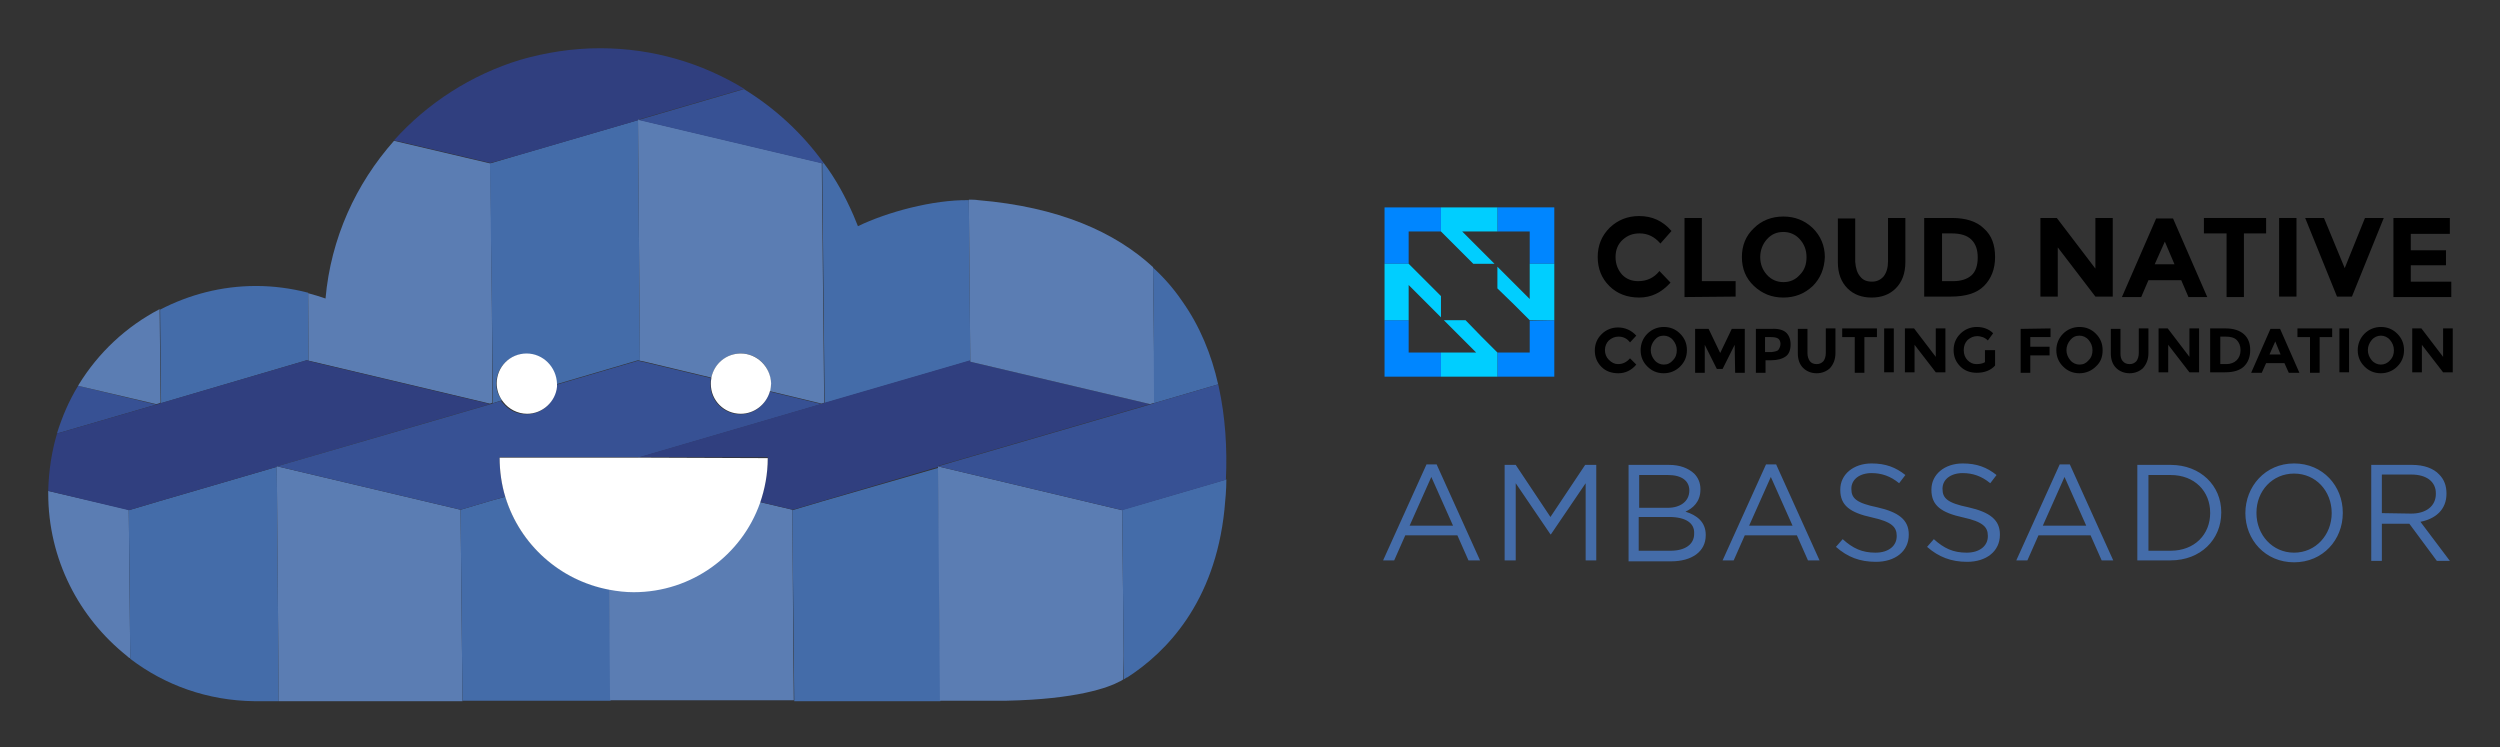 <?xml version="1.0" encoding="utf-8"?>
<!-- Generator: Adobe Illustrator 26.1.0, SVG Export Plug-In . SVG Version: 6.00 Build 0)  -->
<svg version="1.1" id="Layer_1" xmlns="http://www.w3.org/2000/svg" xmlns:xlink="http://www.w3.org/1999/xlink" x="0px" y="0px"
	 viewBox="0 0 518.4 154.9" style="enable-background:new 0 0 518.4 154.9;" xml:space="preserve">
<rect x="0" y="0" width="518.4" height="154.9" fill="#333333" stroke="none"/>
<style type="text/css">
	.st0{fill:#446CA9;}
	.st1{fill:#0086FF;}
	.st2{fill:#00CEFF;}
	.st3{fill:#375194;}
	.st4{fill:#5B7DB3;}
	.st5{fill:#303F7F;}
	.st6{fill:#FFFFFF;}
</style>
<path class="st0" d="M295.8,96.3h2.1l9,19.9h-2.4l-2.3-5.2h-10.8l-2.3,5.2h-2.3L295.8,96.3L295.8,96.3z M301.3,109l-4.5-10.1
	l-4.5,10.1H301.3z M312,96.4h2.3l7.2,10.8l7.2-10.8h2.3v19.8h-2.2v-16l-7.2,10.6h-0.1l-7.2-10.6v16H312V96.4z M337.7,96.4h8.4
	c2.3,0,4,0.7,5.2,1.8c0.8,0.8,1.3,1.9,1.3,3.2v0.1c0,2.6-1.6,3.9-3.1,4.6c2.3,0.7,4.2,2.1,4.2,4.8v0.1c0,3.4-2.9,5.4-7.2,5.4h-8.8
	V96.4z M350.3,101.7c0-2-1.6-3.2-4.4-3.2h-6v6.8h5.9C348.4,105.3,350.3,104,350.3,101.7z M346.1,107.2h-6.3v7h6.6
	c3,0,4.9-1.3,4.9-3.5v-0.1C351.4,108.5,349.6,107.2,346.1,107.2z M366.2,96.3h2.1l9,19.9h-2.4l-2.3-5.2h-10.8l-2.3,5.2h-2.3
	L366.2,96.3L366.2,96.3z M371.7,109l-4.5-10.1l-4.5,10.1H371.7z M380.7,113.4l1.4-1.6c2.1,1.9,4,2.8,6.8,2.8c2.7,0,4.4-1.4,4.4-3.4
	v-0.1c0-1.8-1-2.9-5.1-3.8c-4.6-1-6.6-2.5-6.6-5.7v-0.1c0-3.1,2.7-5.4,6.5-5.4c2.9,0,5,0.8,7,2.4l-1.3,1.7c-1.8-1.5-3.7-2.1-5.7-2.1
	c-2.6,0-4.2,1.4-4.2,3.2v0.1c0,1.9,1,2.9,5.4,3.8c4.4,1,6.5,2.6,6.5,5.6v0.1c0,3.4-2.8,5.6-6.8,5.6
	C385.6,116.5,383.1,115.5,380.7,113.4L380.7,113.4z M399.6,113.4l1.4-1.6c2.1,1.9,4,2.8,6.8,2.8c2.7,0,4.4-1.4,4.4-3.4v-0.1
	c0-1.8-1-2.9-5.1-3.8c-4.6-1-6.6-2.5-6.6-5.7v-0.1c0-3.1,2.7-5.4,6.5-5.4c2.9,0,5,0.8,7,2.4l-1.3,1.7c-1.8-1.5-3.7-2.1-5.7-2.1
	c-2.6,0-4.2,1.4-4.2,3.2v0.1c0,1.9,1,2.9,5.4,3.8c4.4,1,6.5,2.6,6.5,5.6v0.1c0,3.4-2.8,5.6-6.8,5.6
	C404.6,116.5,402,115.5,399.6,113.4L399.6,113.4z M427.1,96.3h2.1l9,19.9h-2.4l-2.3-5.2h-10.8l-2.3,5.2h-2.3L427.1,96.3L427.1,96.3z
	 M432.6,109l-4.5-10.1l-4.5,10.1H432.6z M443.2,96.4h6.9c6.2,0,10.5,4.3,10.5,9.8v0.1c0,5.6-4.3,9.9-10.5,9.9h-6.9V96.4z
	 M445.5,98.5v15.7h4.6c5,0,8.2-3.4,8.2-7.8v-0.1c0-4.4-3.2-7.8-8.2-7.8C450.1,98.5,445.5,98.5,445.5,98.5z M465.6,106.4
	c0-5.5,4.1-10.3,10.1-10.3s10.1,4.7,10.1,10.2v0.1c0,5.5-4.1,10.2-10.1,10.2S465.6,111.9,465.6,106.4z M483.5,106.4
	c0-4.6-3.3-8.2-7.8-8.2s-7.8,3.6-7.8,8.1v0.1c0,4.5,3.3,8.2,7.8,8.2S483.5,110.9,483.5,106.4z M491.7,96.4h8.5c2.4,0,4.4,0.7,5.6,2
	c1,1,1.5,2.3,1.5,3.9v0.1c0,3.3-2.3,5.2-5.4,5.8l6.1,8.1h-2.7l-5.7-7.7h-5.7v7.7h-2.2L491.7,96.4L491.7,96.4z M500,106.5
	c3,0,5.1-1.5,5.1-4.1v-0.1c0-2.4-1.9-3.9-5.1-3.9h-6.1v8L500,106.5L500,106.5z"/>
<g id="XMLID_1251_">
	<path id="XMLID_552_" d="M339.7,58.3c1.8,0,3.3-0.7,4.4-2.1l2.3,2.4c-1.9,2.1-4,3.1-6.5,3.1s-4.6-0.8-6.2-2.4
		c-1.6-1.6-2.4-3.6-2.4-6s0.8-4.4,2.5-6.1c1.7-1.6,3.7-2.4,6.1-2.4c2.7,0,4.9,1,6.7,3.1l-2.3,2.6c-1.2-1.4-2.6-2.1-4.3-2.1
		c-1.4,0-2.5,0.4-3.5,1.3s-1.5,2.1-1.5,3.6s0.5,2.7,1.4,3.7C337.3,57.9,338.4,58.3,339.7,58.3z"/>
	<path id="XMLID_550_" d="M349.3,61.6V45.2h3.6v13.1h7v3.2L349.3,61.6L349.3,61.6z"/>
	<path id="XMLID_547_" d="M375.9,59.3c-1.7,1.6-3.7,2.4-6.1,2.4s-4.4-0.8-6.1-2.4c-1.7-1.6-2.5-3.6-2.5-6s0.8-4.4,2.5-6
		c1.6-1.6,3.7-2.4,6.1-2.4s4.4,0.8,6.1,2.4c1.6,1.6,2.5,3.6,2.5,6C378.3,55.7,377.5,57.7,375.9,59.3z M374.6,53.3
		c0-1.5-0.5-2.7-1.4-3.7s-2.1-1.5-3.4-1.5c-1.4,0-2.5,0.5-3.4,1.5s-1.4,2.3-1.4,3.7c0,1.5,0.5,2.7,1.4,3.7s2.1,1.5,3.4,1.5
		c1.4,0,2.5-0.5,3.4-1.5C374.2,56,374.6,54.8,374.6,53.3z"/>
	<path id="XMLID_545_" d="M385.7,57.3c0.6,0.8,1.4,1.1,2.5,1.1c1,0,1.8-0.4,2.4-1.1c0.6-0.8,0.9-1.8,0.9-3.1v-9h3.6v9.1
		c0,2.4-0.7,4.2-2,5.5s-3,1.9-5,1.9s-3.7-0.6-5-1.9c-1.3-1.3-2-3.1-2-5.4v-9.1h3.6v9C384.8,55.6,385.1,56.6,385.7,57.3z"/>
	<path id="XMLID_542_" d="M411.4,47.4c1.6,1.4,2.3,3.4,2.3,5.9s-0.8,4.5-2.3,6s-3.8,2.2-6.9,2.2H399V45.2h5.8
		C407.6,45.2,409.9,45.9,411.4,47.4z M408.8,57.1c0.9-0.8,1.3-2.1,1.3-3.7s-0.4-2.8-1.3-3.7s-2.3-1.3-4.1-1.3h-2v9.9h2.3
		C406.6,58.3,407.9,57.9,408.8,57.1L408.8,57.1z"/>
	<path id="XMLID_540_" d="M434.5,45.2h3.6v16.3h-3.6l-7.8-10.2v10.2h-3.6V45.2h3.4l8,10.5V45.2z"/>
	<path id="XMLID_537_" d="M453.8,61.6l-1.5-3.5h-6.8l-1.5,3.5h-4l7.1-16.3h3.5l7.1,16.3H453.8L453.8,61.6z M448.9,50.1l-2.1,4.7h4.1
		L448.9,50.1z"/>
	<path id="XMLID_535_" d="M465.3,48.4v13.2h-3.6V48.4H457v-3.2h12.9v3.2H465.3z"/>
	<path id="XMLID_533_" d="M472.6,45.2h3.6v16.3h-3.6V45.2z"/>
	<path id="XMLID_531_" d="M486.2,55.6l4.2-10.4h3.9l-6.6,16.3h-3.1L478,45.2h3.9L486.2,55.6L486.2,55.6z"/>
	<path id="XMLID_529_" d="M508,45.2v3.3h-8.1v3.4h7.3V55h-7.3v3.4h8.4v3.2h-12V45.2H508z"/>
	<path id="XMLID_527_" d="M335.5,75.5c1,0,1.8-0.4,2.5-1.2l1.3,1.3c-1,1.2-2.3,1.8-3.7,1.8c-1.4,0-2.6-0.4-3.5-1.3s-1.4-2-1.4-3.4
		s0.5-2.5,1.4-3.4s2.1-1.4,3.4-1.4c1.5,0,2.8,0.6,3.8,1.7L338,71c-0.6-0.8-1.4-1.2-2.4-1.2c-0.8,0-1.4,0.3-2,0.8
		c-0.5,0.5-0.8,1.2-0.8,2s0.3,1.5,0.8,2C334.2,75.2,334.8,75.5,335.5,75.5L335.5,75.5z"/>
	<path id="XMLID_524_" d="M348.4,76c-0.9,0.9-2.1,1.4-3.4,1.4c-1.4,0-2.5-0.5-3.4-1.4s-1.4-2-1.4-3.4c0-1.3,0.5-2.5,1.4-3.4
		s2.1-1.4,3.4-1.4c1.4,0,2.5,0.5,3.4,1.4s1.4,2,1.4,3.4S349.3,75.1,348.4,76z M347.7,72.6c0-0.8-0.3-1.5-0.8-2.1s-1.2-0.9-1.9-0.9
		c-0.8,0-1.4,0.3-1.9,0.9c-0.5,0.6-0.8,1.3-0.8,2.1s0.3,1.5,0.8,2.1s1.2,0.9,1.9,0.9c0.8,0,1.4-0.3,1.9-0.9
		C347.5,74.1,347.7,73.4,347.7,72.6z"/>
	<path id="XMLID_522_" d="M359.7,71.5l-2.5,5H356l-2.5-5v5.8h-2v-9.1h2.8l2.4,5l2.4-5h2.7v9.1h-2L359.7,71.5L359.7,71.5z"/>
	<path id="XMLID_519_" d="M370.3,68.9c0.6,0.5,1,1.4,1,2.5s-0.3,2-1,2.5s-1.7,0.8-3,0.8h-1.2v2.6h-2v-9.1h3.2
		C368.7,68.1,369.7,68.4,370.3,68.9z M368.8,72.5c0.2-0.3,0.4-0.7,0.4-1.2c0-0.5-0.2-0.9-0.5-1.1s-0.8-0.3-1.5-0.3H366V73h1.4
		C368.1,72.9,368.6,72.8,368.8,72.5z"/>
	<path id="XMLID_517_" d="M375.3,74.9c0.3,0.4,0.8,0.6,1.4,0.6s1-0.2,1.4-0.6c0.3-0.4,0.5-1,0.5-1.7v-5.1h2v5.1
		c0,1.3-0.4,2.3-1.1,3.1c-0.7,0.7-1.7,1.1-2.8,1.1s-2.1-0.4-2.8-1.1s-1.1-1.7-1.1-3v-5.1h2v5.1C374.8,73.9,375,74.5,375.3,74.9z"/>
	<path id="XMLID_515_" d="M386.6,69.9v7.4h-2v-7.4H382v-1.8h7.2v1.8H386.6z"/>
	<path id="XMLID_513_" d="M390.7,68.1h2v9.1h-2V68.1z"/>
	<path id="XMLID_511_" d="M401.4,68.1h2v9.1h-2l-4.4-5.7v5.7h-2v-9.1h1.9l4.5,5.9V68.1z"/>
	<path id="XMLID_509_" d="M411.6,72.6h2.1v3.2c-0.9,1-2.2,1.5-3.8,1.5c-1.3,0-2.5-0.4-3.4-1.3s-1.4-2-1.4-3.4s0.5-2.5,1.4-3.4
		s2.1-1.4,3.4-1.4s2.5,0.4,3.4,1.3l-1.1,1.5c-0.4-0.4-0.8-0.6-1.1-0.7c-0.3-0.1-0.7-0.2-1.1-0.2c-0.8,0-1.4,0.3-2,0.8
		c-0.5,0.5-0.8,1.2-0.8,2.1s0.3,1.6,0.8,2.1s1.1,0.8,1.8,0.8s1.3-0.1,1.8-0.4L411.6,72.6L411.6,72.6z"/>
	<path id="XMLID_507_" d="M425.2,68.1v1.8H421v2h4v1.8h-4v3.6h-2v-9.1L425.2,68.1L425.2,68.1z"/>
	<path id="XMLID_504_" d="M434.6,76c-0.9,0.9-2.1,1.4-3.4,1.4c-1.4,0-2.5-0.5-3.4-1.4s-1.4-2-1.4-3.4c0-1.3,0.5-2.5,1.4-3.4
		s2.1-1.4,3.4-1.4c1.4,0,2.5,0.5,3.4,1.4s1.4,2,1.4,3.4S435.6,75.1,434.6,76z M433.9,72.6c0-0.8-0.3-1.5-0.8-2.1s-1.2-0.9-1.9-0.9
		c-0.8,0-1.4,0.3-1.9,0.9c-0.5,0.6-0.8,1.3-0.8,2.1s0.3,1.5,0.8,2.1s1.2,0.9,1.9,0.9c0.8,0,1.4-0.3,1.9-0.9
		C433.7,74.1,433.9,73.4,433.9,72.6z"/>
	<path id="XMLID_502_" d="M440.2,74.9c0.3,0.4,0.8,0.6,1.4,0.6s1-0.2,1.4-0.6c0.3-0.4,0.5-1,0.5-1.7v-5.1h2v5.1
		c0,1.3-0.4,2.3-1.1,3.1c-0.7,0.7-1.7,1.1-2.8,1.1s-2.1-0.4-2.8-1.1c-0.7-0.7-1.1-1.7-1.1-3v-5.1h2v5.1
		C439.7,73.9,439.8,74.5,440.2,74.9z"/>
	<path id="XMLID_500_" d="M454,68.1h2v9.1h-2l-4.4-5.7v5.7h-2v-9.1h1.9L454,74V68.1z"/>
	<path id="XMLID_497_" d="M465.3,69.3c0.9,0.8,1.3,1.9,1.3,3.3s-0.4,2.5-1.3,3.4c-0.9,0.8-2.1,1.2-3.9,1.2h-3.1v-9.1h3.2
		C463.1,68.1,464.4,68.5,465.3,69.3z M463.8,74.7c0.5-0.5,0.8-1.2,0.8-2.1s-0.3-1.6-0.8-2.1s-1.3-0.7-2.3-0.7h-1.1v5.7h1.3
		C462.5,75.5,463.3,75.2,463.8,74.7z"/>
	<path id="XMLID_494_" d="M474.6,77.3l-0.9-2h-3.8l-0.9,2h-2.2l4-9.1h2l4,9.1H474.6z M471.8,70.8l-1.2,2.7h2.3L471.8,70.8
		L471.8,70.8z"/>
	<path id="XMLID_492_" d="M481,69.9v7.4h-2v-7.4h-2.6v-1.8h7.2v1.8H481z"/>
	<path id="XMLID_490_" d="M485.1,68.1h2v9.1h-2V68.1z"/>
	<path id="XMLID_487_" d="M497.1,76c-0.9,0.9-2.1,1.4-3.4,1.4c-1.4,0-2.5-0.5-3.4-1.4s-1.4-2-1.4-3.4c0-1.3,0.5-2.5,1.4-3.4
		s2.1-1.4,3.4-1.4c1.4,0,2.5,0.5,3.4,1.4s1.4,2,1.4,3.4S498,75.1,497.1,76z M496.4,72.6c0-0.8-0.3-1.5-0.8-2.1s-1.2-0.9-1.9-0.9
		s-1.4,0.3-1.9,0.9c-0.5,0.6-0.8,1.3-0.8,2.1s0.3,1.5,0.8,2.1s1.2,0.9,1.9,0.9s1.4-0.3,1.9-0.9C496.2,74.1,496.4,73.4,496.4,72.6z"
		/>
	<path id="XMLID_485_" d="M506.6,68.1h2v9.1h-2l-4.4-5.7v5.7h-2v-9.1h1.9l4.5,5.9V68.1z"/>
</g>
<g id="XMLID_1246_">
	<path id="XMLID_1250_" class="st1" d="M292.1,66.4h-5v11.7h11.7v-5h-6.7V66.4z"/>
	<path id="XMLID_1249_" class="st1" d="M317.2,66.5v6.6h-6.7v5h11.8V66.4L317.2,66.5L317.2,66.5z"/>
	<path id="XMLID_1248_" class="st1" d="M287.1,54.7h5V48h6.7v-5h-11.7V54.7z"/>
	<path id="XMLID_1247_" class="st1" d="M310.5,43v5h6.7v6.7h5.1V43H310.5z"/>
</g>
<g id="XMLID_703_">
	<path id="XMLID_1245_" class="st2" d="M309.9,54.7l-6.7-6.7h7.3v-5h-11.7v5l6.7,6.7H309.9z"/>
	<path id="XMLID_1244_" class="st2" d="M303.9,66.4h-4.5L305,72l1.1,1.1h-7.3v5h11.7v-5l-3.3-3.3L303.9,66.4z"/>
	<path id="XMLID_1243_" class="st2" d="M317.2,54.7V62l-1.1-1.1l-5.6-5.6v4.5l3.4,3.3l3.3,3.3h5.1V54.7H317.2z"/>
	<path id="XMLID_1242_" class="st2" d="M298.8,61.4l-6.7-6.7h-5v11.7h5v-7.3l6.7,6.7V61.4z"/>
</g>
<path class="st3" d="M16.2,80c-1.9,3.1-3.3,6.4-4.4,9.9l20.6-6C32.4,83.9,16.2,80,16.2,80z"/>
<path class="st4" d="M32.8,83.7l0.5-0.2l-0.2-19.4c-6.9,3.6-12.7,9-16.8,15.7c0,0.1-0.1,0.1-0.1,0.2l16.2,3.8L32.8,83.7z"/>
<path class="st0" d="M63.6,74.7l0.4,0.1l-0.1-14.1c-3.5-0.9-7.1-1.4-10.8-1.4c-7.2,0-13.9,1.8-19.9,4.9l0.2,19.4
	C33.4,83.6,63.6,74.7,63.6,74.7z"/>
<path class="st4" d="M64.5,74.9l37.1,8.8l0.5-0.2L102,64l-0.3-30.1l-20-4.7c-7.9,8.9-13.1,20.2-14.2,32.7c-1.2-0.4-2.4-0.8-3.6-1.1
	l0.1,14C64,74.8,64.5,74.9,64.5,74.9z"/>
<path class="st0" d="M102.9,79.6c0-3.5,2.8-6.2,6.2-6.2s6.2,2.8,6.2,6.2v0.1l17-5l0.4,0.1l-0.4-49.9L108,32l-6.4,1.9L102,64
	l0.2,19.6l1.9-0.6C103.3,82,102.9,80.9,102.9,79.6z"/>
<path class="st5" d="M108.1,32l24.3-7.1v-0.1l21.9-6.4c-8.7-5.3-18.9-8.4-29.9-8.4c-5.7,0-11.3,0.9-16.5,2.4
	c-10.2,3.1-19.3,9-26.2,16.7l20,4.7L108.1,32L108.1,32z"/>
<path class="st4" d="M133.3,74.9l14.2,3.4c0.6-2.8,3.1-5,6.1-5c3.5,0,6.2,2.8,6.2,6.2c0,0.6-0.1,1.1-0.2,1.6l10.8,2.6l0.5-0.2
	l-0.2-19.6l-0.3-30.1l-38-9h-0.1v0.1l0.4,49.9C132.7,74.8,133.3,74.9,133.3,74.9z"/>
<path class="st0" d="M170.8,64l0.2,19.6l30.2-8.8l-0.3-33.3c-7.5-0.1-17,2.5-23,5.4c-0.3-0.7-0.6-1.5-0.9-2.2
	c-1.7-3.9-3.7-7.6-6.2-10.9l-0.3,0.1L170.8,64z"/>
<path class="st3" d="M132.5,24.9l38,9l0.3-0.1c-4.4-6.1-10-11.3-16.5-15.3h-0.1l-21.9,6.4C132.3,24.9,132.5,24.9,132.5,24.9z"/>
<path class="st4" d="M26.7,105.7L10,101.8v0.5c0,13.7,6.4,25.8,16.3,33.7c0.2,0.2,0.4,0.4,0.7,0.5v-0.7
	C27,135.8,26.7,105.7,26.7,105.7z"/>
<path class="st0" d="M33.1,103.9l-6.4,1.9l0.3,30.1v0.7c7.2,5.5,16.1,8.7,25.8,8.8h5l-0.4-48.6C57.4,96.8,33.1,103.9,33.1,103.9z"/>
<path class="st5" d="M33.1,103.9l24.3-7.1v-0.1l43.9-12.8l0.4-0.1L64.6,75L64,74.8l-0.4-0.1l-30.3,8.9l-0.5,0.2l-0.4,0.1l-20.6,6V90
	c-1.1,3.7-1.7,7.7-1.8,11.8l16.7,4L33.1,103.9z"/>
<path class="st4" d="M95.5,105.7l-38-9h-0.1v0.1l0.4,48.6h38.1l-0.1-9.6L95.5,105.7z"/>
<path class="st0" d="M104.8,103l-2.9,0.8l-6.4,1.9l0.3,30.1l0.1,9.5h30.7l-0.2-23.1C116.1,120.3,107.8,112.9,104.8,103z"/>
<path class="st3" d="M132.4,94.9l37.6-11l0.4-0.1l-10.8-2.6c0,0.1,0,0.1-0.1,0.2c-0.8,2.6-3.1,4.5-6,4.5c-3.5,0-6.2-2.8-6.2-6.2
	c0-0.4,0-0.7,0.1-1.1v-0.2L133.2,75l-0.5-0.1l-0.4-0.1l-17,5v0.5c-0.3,3.2-2.9,5.6-6.2,5.6c-2,0-3.7-0.9-4.9-2.4
	c-0.1-0.1-0.2-0.2-0.3-0.4l-1.9,0.6l-0.5,0.2l-0.4,0.1L57.4,96.7h0.1l38,9l6.4-1.9l2.9-0.8c-0.8-2.6-1.2-5.3-1.2-8.2h28.8V94.9z"/>
<path class="st4" d="M164.3,105.7l-6.8-1.6c-3.8,10.8-14.1,18.5-26.2,18.5c-1.7,0-3.4-0.2-5-0.5l0.2,23.1h38.1l-0.1-9.5L164.3,105.7
	z"/>
<path class="st0" d="M170.7,103.9l-6.4,1.9l0.3,30.1l0.1,9.5H195L194.6,97L170.7,103.9L170.7,103.9z"/>
<path class="st5" d="M201.2,75v-0.3L171,83.5l-0.5,0.2l-0.4,0.1l-37.6,11h26.7c0,3.3-0.6,6.4-1.6,9.3l6.8,1.6l6.4-1.9l23.8-7v-0.2
	l43.9-12.8l-36.9-8.7L201.2,75L201.2,75z"/>
<path class="st4" d="M201.2,75l0.4,0.1l36.9,8.7l0.6-0.2l0.3-0.1L239.2,64l-0.1-8.6c-7.9-7.3-19.6-12.5-36.3-13.9
	c-0.6-0.1-1.2-0.1-1.9-0.1l0.3,33.3L201.2,75L201.2,75z"/>
<path class="st0" d="M239.3,83.6l13.3-3.9c-1.4-6.2-3.8-12.1-7.5-17.3c-1.7-2.5-3.7-4.8-6-6.9l0.1,8.6L239.3,83.6L239.3,83.6z"/>
<path class="st4" d="M233,136l-0.3-30.2l-37.8-9l-0.4-0.1v0.2l0.4,48.4h13.8c14.5-0.3,21.1-2.7,23.5-4c0.3-0.1,0.5-0.3,0.7-0.4
	L233,136L233,136z"/>
<path class="st0" d="M232.7,105.7l0.3,30.2v5c0.3-0.2,0.5-0.3,0.6-0.4h0.1c8.1-5.2,18.2-15.5,20.2-34.8c0.2-2.1,0.4-4.2,0.4-6.3
	l-14.7,4.3L232.7,105.7L232.7,105.7z"/>
<path class="st3" d="M252.7,80.1c0-0.1-0.1-0.3-0.1-0.4l-13.3,3.9l-0.3,0.1l-0.6,0.2l-43.9,12.8l0.4,0.1l37.8,9l6.8-2l14.7-4.3
	C254.5,93,254.1,86.5,252.7,80.1L252.7,80.1z"/>
<path class="st6" d="M153.6,73.3c-3,0-5.5,2.1-6.1,5v0.2c-0.1,0.4-0.1,0.7-0.1,1.1c0,3.5,2.8,6.2,6.2,6.2c2.8,0,5.2-1.9,6-4.5
	c0-0.1,0-0.1,0.1-0.2c0.1-0.5,0.2-1.1,0.2-1.6C159.8,76.1,157,73.3,153.6,73.3L153.6,73.3z M109.2,73.3c-3.5,0-6.2,2.8-6.2,6.2
	c0,1.3,0.4,2.5,1.1,3.5c0.1,0.1,0.2,0.3,0.3,0.4c1.1,1.4,2.9,2.4,4.9,2.4c3.2,0,5.9-2.5,6.2-5.6v-0.6
	C115.4,76.1,112.6,73.3,109.2,73.3z M132.6,94.9h-29c0,2.8,0.4,5.6,1.2,8.2c3,9.8,11.3,17.3,21.6,19.2c1.6,0.3,3.3,0.5,5,0.5
	c12.1,0,22.4-7.7,26.2-18.5c1-2.9,1.6-6,1.6-9.3L132.6,94.9L132.6,94.9z"/>
</svg>
